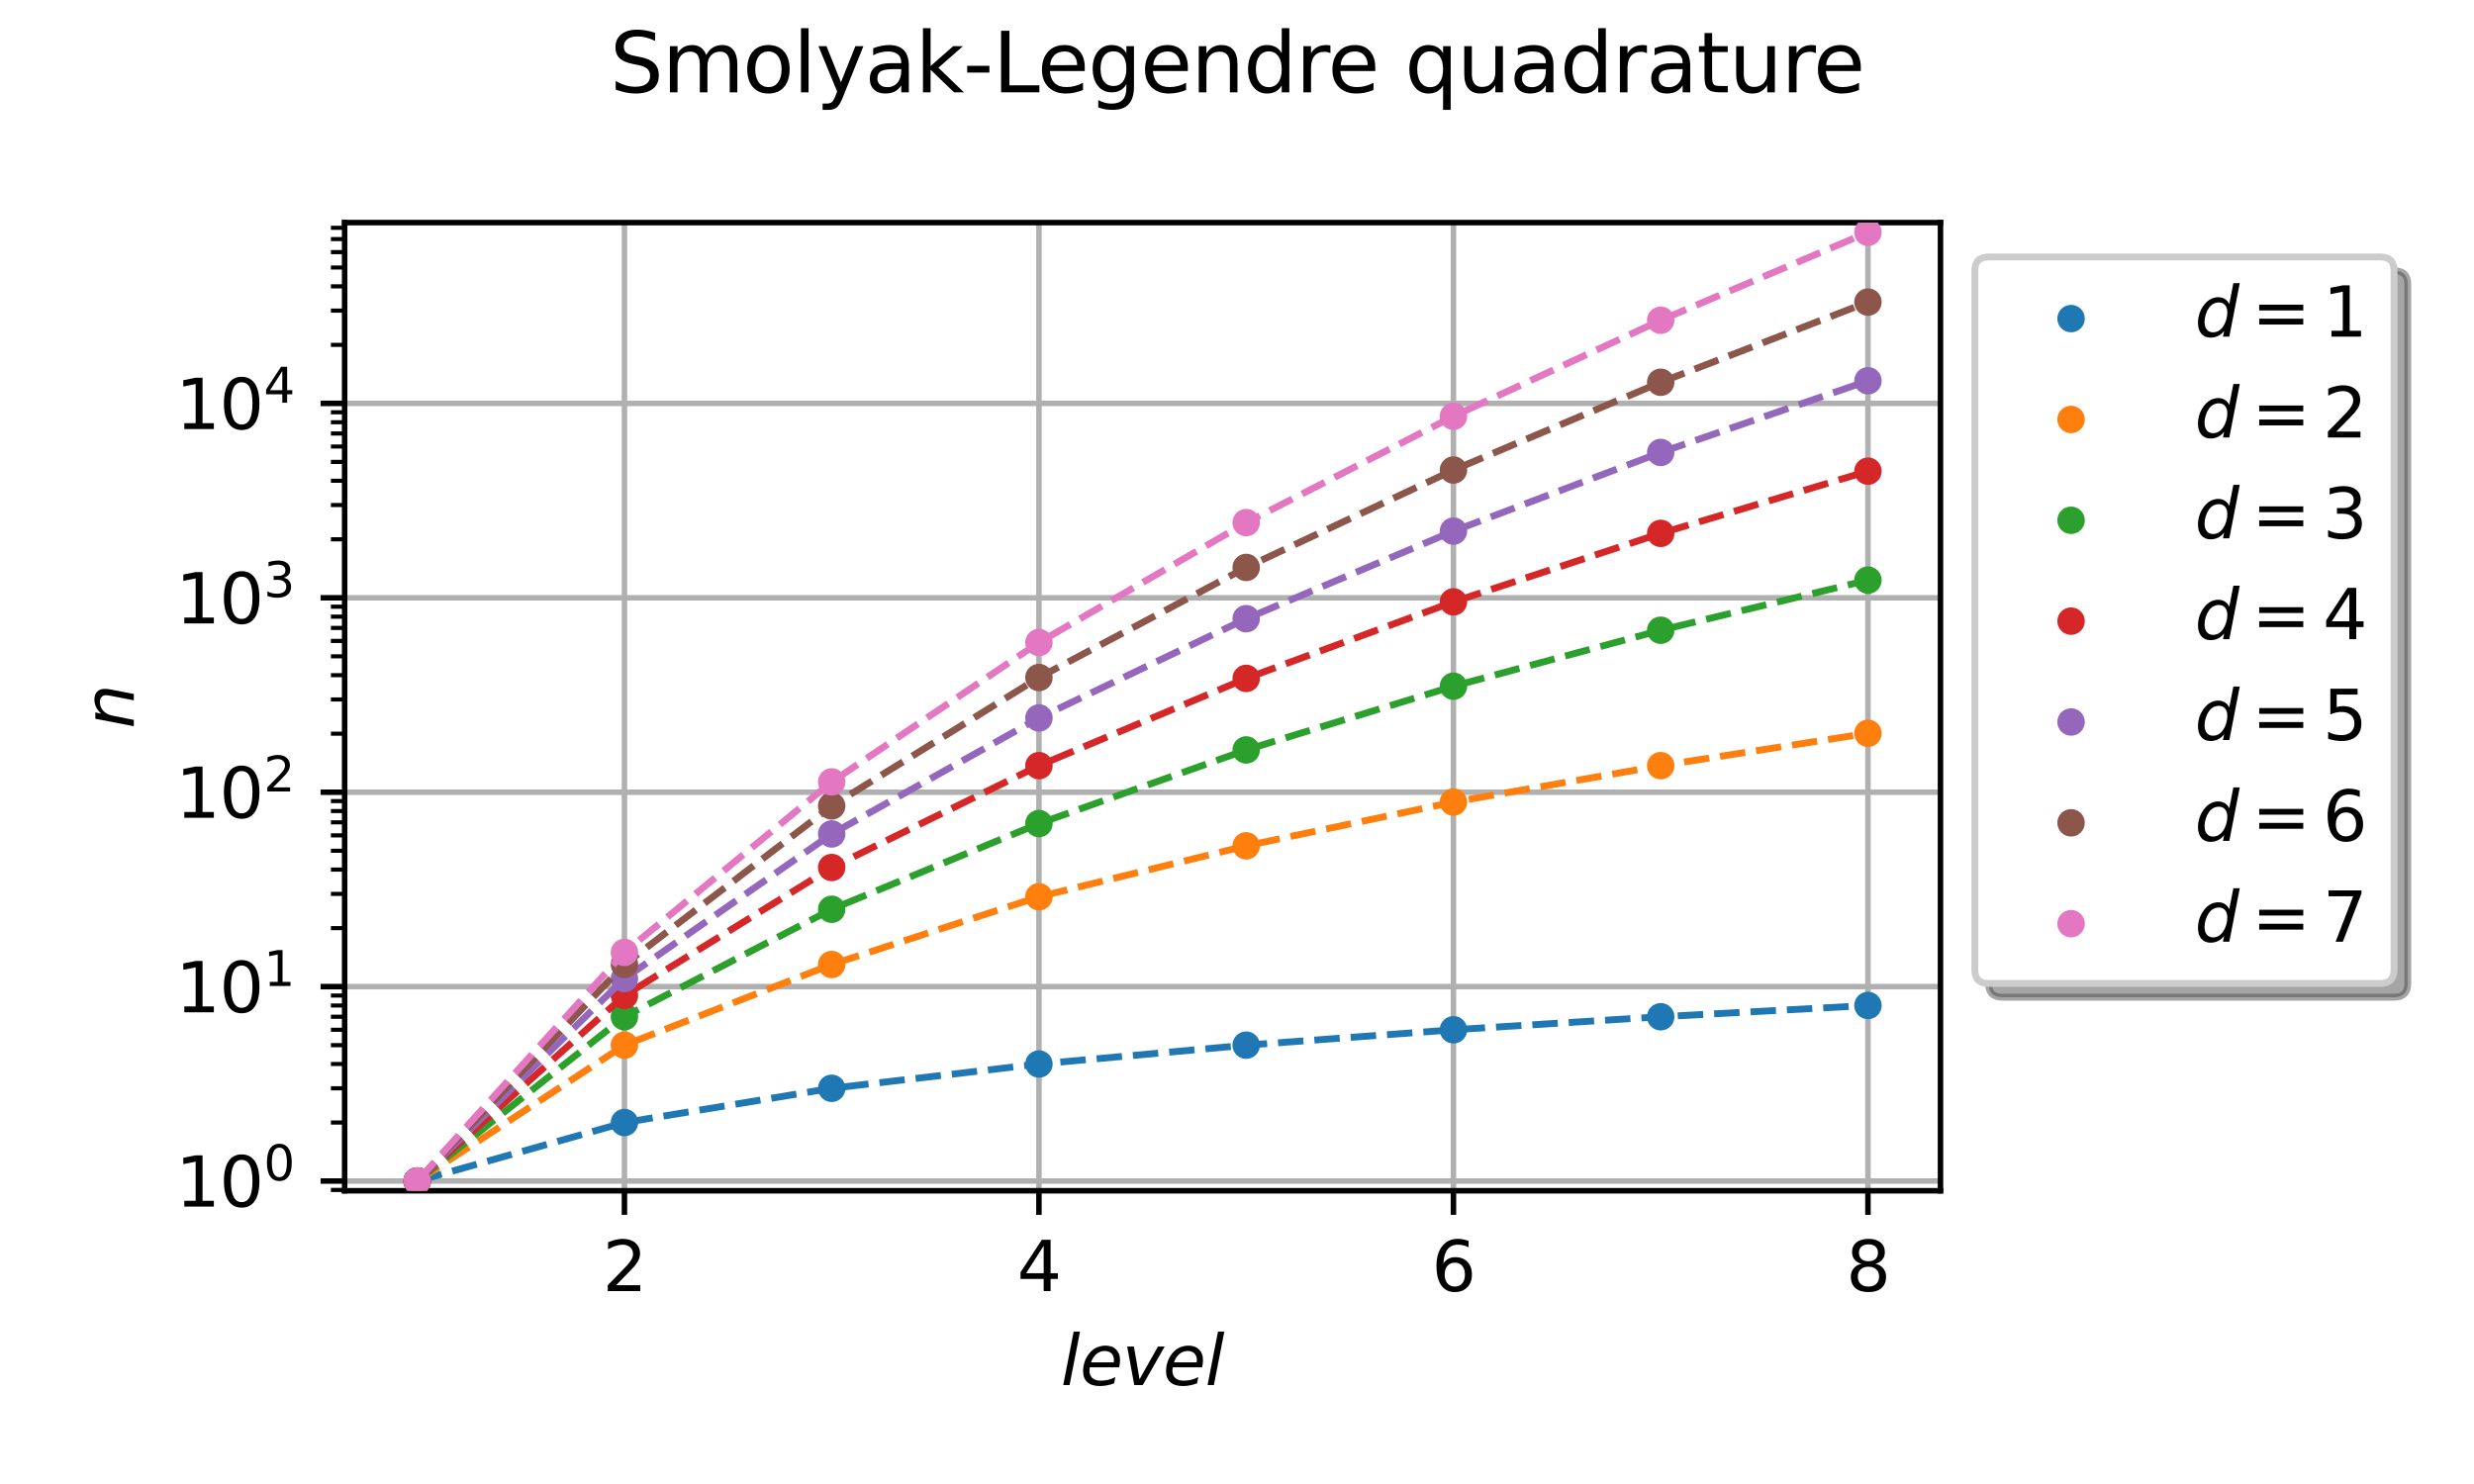 <?xml version="1.0" encoding="utf-8" standalone="no"?>
<!DOCTYPE svg PUBLIC "-//W3C//DTD SVG 1.1//EN"
  "http://www.w3.org/Graphics/SVG/1.1/DTD/svg11.dtd">
<svg xmlns:xlink="http://www.w3.org/1999/xlink" width="360pt" height="216pt" viewBox="0 0 360 216" xmlns="http://www.w3.org/2000/svg" version="1.1">
 <defs>
  <style type="text/css">*{stroke-linejoin: round; stroke-linecap: butt}</style>
 </defs>
 <g id="figure_1">
  <g id="patch_1">
   <path d="M 0 216 
L 360 216 
L 360 0 
L 0 0 
z
" style="fill: #ffffff"/>
  </g>
  <g id="axes_1">
   <g id="patch_2">
    <path d="M 50.15 173.32 
L 282.366 173.32 
L 282.366 32.4 
L 50.15 32.4 
z
" style="fill: #ffffff"/>
   </g>
   <g id="matplotlib.axis_1">
    <g id="xtick_1">
     <g id="line2d_1">
      <path d="M 90.863 173.32 
L 90.863 32.4 
" clip-path="url(#pfaa9cb4248)" style="fill: none; stroke: #b0b0b0; stroke-width: 0.8; stroke-linecap: square"/>
     </g>
     <g id="line2d_2">
      <defs>
       <path id="ma7f5b7683d" d="M 0 0 
L 0 3.5 
" style="stroke: #000000; stroke-width: 0.8"/>
      </defs>
      <g>
       <use xlink:href="#ma7f5b7683d" x="90.863" y="173.32" style="stroke: #000000; stroke-width: 0.8"/>
      </g>
     </g>
     <g id="text_1">
      <!-- 2 -->
      <g transform="translate(87.682 187.918) scale(0.1 -0.1)">
       <defs>
        <path id="DejaVuSans-32" d="M 1228 531 
L 3431 531 
L 3431 0 
L 469 0 
L 469 531 
Q 828 903 1448 1529 
Q 2069 2156 2228 2338 
Q 2531 2678 2651 2914 
Q 2772 3150 2772 3378 
Q 2772 3750 2511 3984 
Q 2250 4219 1831 4219 
Q 1534 4219 1204 4116 
Q 875 4013 500 3803 
L 500 4441 
Q 881 4594 1212 4672 
Q 1544 4750 1819 4750 
Q 2544 4750 2975 4387 
Q 3406 4025 3406 3419 
Q 3406 3131 3298 2873 
Q 3191 2616 2906 2266 
Q 2828 2175 2409 1742 
Q 1991 1309 1228 531 
z
" transform="scale(0.016)"/>
       </defs>
       <use xlink:href="#DejaVuSans-32"/>
      </g>
     </g>
    </g>
    <g id="xtick_2">
     <g id="line2d_3">
      <path d="M 151.179 173.32 
L 151.179 32.4 
" clip-path="url(#pfaa9cb4248)" style="fill: none; stroke: #b0b0b0; stroke-width: 0.8; stroke-linecap: square"/>
     </g>
     <g id="line2d_4">
      <g>
       <use xlink:href="#ma7f5b7683d" x="151.179" y="173.32" style="stroke: #000000; stroke-width: 0.8"/>
      </g>
     </g>
     <g id="text_2">
      <!-- 4 -->
      <g transform="translate(147.998 187.918) scale(0.1 -0.1)">
       <defs>
        <path id="DejaVuSans-34" d="M 2419 4116 
L 825 1625 
L 2419 1625 
L 2419 4116 
z
M 2253 4666 
L 3047 4666 
L 3047 1625 
L 3713 1625 
L 3713 1100 
L 3047 1100 
L 3047 0 
L 2419 0 
L 2419 1100 
L 313 1100 
L 313 1709 
L 2253 4666 
z
" transform="scale(0.016)"/>
       </defs>
       <use xlink:href="#DejaVuSans-34"/>
      </g>
     </g>
    </g>
    <g id="xtick_3">
     <g id="line2d_5">
      <path d="M 211.495 173.32 
L 211.495 32.4 
" clip-path="url(#pfaa9cb4248)" style="fill: none; stroke: #b0b0b0; stroke-width: 0.8; stroke-linecap: square"/>
     </g>
     <g id="line2d_6">
      <g>
       <use xlink:href="#ma7f5b7683d" x="211.495" y="173.32" style="stroke: #000000; stroke-width: 0.8"/>
      </g>
     </g>
     <g id="text_3">
      <!-- 6 -->
      <g transform="translate(208.314 187.918) scale(0.1 -0.1)">
       <defs>
        <path id="DejaVuSans-36" d="M 2113 2584 
Q 1688 2584 1439 2293 
Q 1191 2003 1191 1497 
Q 1191 994 1439 701 
Q 1688 409 2113 409 
Q 2538 409 2786 701 
Q 3034 994 3034 1497 
Q 3034 2003 2786 2293 
Q 2538 2584 2113 2584 
z
M 3366 4563 
L 3366 3988 
Q 3128 4100 2886 4159 
Q 2644 4219 2406 4219 
Q 1781 4219 1451 3797 
Q 1122 3375 1075 2522 
Q 1259 2794 1537 2939 
Q 1816 3084 2150 3084 
Q 2853 3084 3261 2657 
Q 3669 2231 3669 1497 
Q 3669 778 3244 343 
Q 2819 -91 2113 -91 
Q 1303 -91 875 529 
Q 447 1150 447 2328 
Q 447 3434 972 4092 
Q 1497 4750 2381 4750 
Q 2619 4750 2861 4703 
Q 3103 4656 3366 4563 
z
" transform="scale(0.016)"/>
       </defs>
       <use xlink:href="#DejaVuSans-36"/>
      </g>
     </g>
    </g>
    <g id="xtick_4">
     <g id="line2d_7">
      <path d="M 271.811 173.32 
L 271.811 32.4 
" clip-path="url(#pfaa9cb4248)" style="fill: none; stroke: #b0b0b0; stroke-width: 0.8; stroke-linecap: square"/>
     </g>
     <g id="line2d_8">
      <g>
       <use xlink:href="#ma7f5b7683d" x="271.811" y="173.32" style="stroke: #000000; stroke-width: 0.8"/>
      </g>
     </g>
     <g id="text_4">
      <!-- 8 -->
      <g transform="translate(268.63 187.918) scale(0.1 -0.1)">
       <defs>
        <path id="DejaVuSans-38" d="M 2034 2216 
Q 1584 2216 1326 1975 
Q 1069 1734 1069 1313 
Q 1069 891 1326 650 
Q 1584 409 2034 409 
Q 2484 409 2743 651 
Q 3003 894 3003 1313 
Q 3003 1734 2745 1975 
Q 2488 2216 2034 2216 
z
M 1403 2484 
Q 997 2584 770 2862 
Q 544 3141 544 3541 
Q 544 4100 942 4425 
Q 1341 4750 2034 4750 
Q 2731 4750 3128 4425 
Q 3525 4100 3525 3541 
Q 3525 3141 3298 2862 
Q 3072 2584 2669 2484 
Q 3125 2378 3379 2068 
Q 3634 1759 3634 1313 
Q 3634 634 3220 271 
Q 2806 -91 2034 -91 
Q 1263 -91 848 271 
Q 434 634 434 1313 
Q 434 1759 690 2068 
Q 947 2378 1403 2484 
z
M 1172 3481 
Q 1172 3119 1398 2916 
Q 1625 2713 2034 2713 
Q 2441 2713 2670 2916 
Q 2900 3119 2900 3481 
Q 2900 3844 2670 4047 
Q 2441 4250 2034 4250 
Q 1625 4250 1398 4047 
Q 1172 3844 1172 3481 
z
" transform="scale(0.016)"/>
       </defs>
       <use xlink:href="#DejaVuSans-38"/>
      </g>
     </g>
    </g>
    <g id="text_5">
     <!-- $level$ -->
     <g transform="translate(154.358 201.597) scale(0.1 -0.1)">
      <defs>
       <path id="DejaVuSans-Oblique-6c" d="M 1172 4863 
L 1747 4863 
L 800 0 
L 225 0 
L 1172 4863 
z
" transform="scale(0.016)"/>
       <path id="DejaVuSans-Oblique-65" d="M 3078 2063 
Q 3088 2113 3092 2166 
Q 3097 2219 3097 2272 
Q 3097 2653 2873 2875 
Q 2650 3097 2266 3097 
Q 1838 3097 1509 2826 
Q 1181 2556 1013 2059 
L 3078 2063 
z
M 3578 1613 
L 903 1613 
Q 884 1494 878 1425 
Q 872 1356 872 1306 
Q 872 872 1139 634 
Q 1406 397 1894 397 
Q 2269 397 2603 481 
Q 2938 566 3225 728 
L 3116 159 
Q 2806 34 2476 -28 
Q 2147 -91 1806 -91 
Q 1078 -91 686 257 
Q 294 606 294 1247 
Q 294 1794 489 2264 
Q 684 2734 1063 3103 
Q 1306 3334 1642 3459 
Q 1978 3584 2356 3584 
Q 2950 3584 3301 3228 
Q 3653 2872 3653 2272 
Q 3653 2128 3634 1964 
Q 3616 1800 3578 1613 
z
" transform="scale(0.016)"/>
       <path id="DejaVuSans-Oblique-76" d="M 459 3500 
L 1069 3500 
L 1581 525 
L 3256 3500 
L 3866 3500 
L 1875 0 
L 1100 0 
L 459 3500 
z
" transform="scale(0.016)"/>
      </defs>
      <use xlink:href="#DejaVuSans-Oblique-6c" transform="translate(0 0.016)"/>
      <use xlink:href="#DejaVuSans-Oblique-65" transform="translate(27.783 0.016)"/>
      <use xlink:href="#DejaVuSans-Oblique-76" transform="translate(89.307 0.016)"/>
      <use xlink:href="#DejaVuSans-Oblique-65" transform="translate(148.486 0.016)"/>
      <use xlink:href="#DejaVuSans-Oblique-6c" transform="translate(210.01 0.016)"/>
     </g>
    </g>
   </g>
   <g id="matplotlib.axis_2">
    <g id="ytick_1">
     <g id="line2d_9">
      <path d="M 50.15 171.905 
L 282.366 171.905 
" clip-path="url(#pfaa9cb4248)" style="fill: none; stroke: #b0b0b0; stroke-width: 0.8; stroke-linecap: square"/>
     </g>
     <g id="line2d_10">
      <defs>
       <path id="m0b7a6808a7" d="M 0 0 
L -3.5 0 
" style="stroke: #000000; stroke-width: 0.8"/>
      </defs>
      <g>
       <use xlink:href="#m0b7a6808a7" x="50.15" y="171.905" style="stroke: #000000; stroke-width: 0.8"/>
      </g>
     </g>
     <g id="text_6">
      <!-- $\mathdefault{10^{0}}$ -->
      <g transform="translate(25.55 175.704) scale(0.1 -0.1)">
       <defs>
        <path id="DejaVuSans-31" d="M 794 531 
L 1825 531 
L 1825 4091 
L 703 3866 
L 703 4441 
L 1819 4666 
L 2450 4666 
L 2450 531 
L 3481 531 
L 3481 0 
L 794 0 
L 794 531 
z
" transform="scale(0.016)"/>
        <path id="DejaVuSans-30" d="M 2034 4250 
Q 1547 4250 1301 3770 
Q 1056 3291 1056 2328 
Q 1056 1369 1301 889 
Q 1547 409 2034 409 
Q 2525 409 2770 889 
Q 3016 1369 3016 2328 
Q 3016 3291 2770 3770 
Q 2525 4250 2034 4250 
z
M 2034 4750 
Q 2819 4750 3233 4129 
Q 3647 3509 3647 2328 
Q 3647 1150 3233 529 
Q 2819 -91 2034 -91 
Q 1250 -91 836 529 
Q 422 1150 422 2328 
Q 422 3509 836 4129 
Q 1250 4750 2034 4750 
z
" transform="scale(0.016)"/>
       </defs>
       <use xlink:href="#DejaVuSans-31" transform="translate(0 0.766)"/>
       <use xlink:href="#DejaVuSans-30" transform="translate(63.623 0.766)"/>
       <use xlink:href="#DejaVuSans-30" transform="translate(128.203 39.047) scale(0.7)"/>
      </g>
     </g>
    </g>
    <g id="ytick_2">
     <g id="line2d_11">
      <path d="M 50.15 143.607 
L 282.366 143.607 
" clip-path="url(#pfaa9cb4248)" style="fill: none; stroke: #b0b0b0; stroke-width: 0.8; stroke-linecap: square"/>
     </g>
     <g id="line2d_12">
      <g>
       <use xlink:href="#m0b7a6808a7" x="50.15" y="143.607" style="stroke: #000000; stroke-width: 0.8"/>
      </g>
     </g>
     <g id="text_7">
      <!-- $\mathdefault{10^{1}}$ -->
      <g transform="translate(25.55 147.407) scale(0.1 -0.1)">
       <use xlink:href="#DejaVuSans-31" transform="translate(0 0.684)"/>
       <use xlink:href="#DejaVuSans-30" transform="translate(63.623 0.684)"/>
       <use xlink:href="#DejaVuSans-31" transform="translate(128.203 38.966) scale(0.7)"/>
      </g>
     </g>
    </g>
    <g id="ytick_3">
     <g id="line2d_13">
      <path d="M 50.15 115.31 
L 282.366 115.31 
" clip-path="url(#pfaa9cb4248)" style="fill: none; stroke: #b0b0b0; stroke-width: 0.8; stroke-linecap: square"/>
     </g>
     <g id="line2d_14">
      <g>
       <use xlink:href="#m0b7a6808a7" x="50.15" y="115.31" style="stroke: #000000; stroke-width: 0.8"/>
      </g>
     </g>
     <g id="text_8">
      <!-- $\mathdefault{10^{2}}$ -->
      <g transform="translate(25.55 119.109) scale(0.1 -0.1)">
       <use xlink:href="#DejaVuSans-31" transform="translate(0 0.766)"/>
       <use xlink:href="#DejaVuSans-30" transform="translate(63.623 0.766)"/>
       <use xlink:href="#DejaVuSans-32" transform="translate(128.203 39.047) scale(0.7)"/>
      </g>
     </g>
    </g>
    <g id="ytick_4">
     <g id="line2d_15">
      <path d="M 50.15 87.012 
L 282.366 87.012 
" clip-path="url(#pfaa9cb4248)" style="fill: none; stroke: #b0b0b0; stroke-width: 0.8; stroke-linecap: square"/>
     </g>
     <g id="line2d_16">
      <g>
       <use xlink:href="#m0b7a6808a7" x="50.15" y="87.012" style="stroke: #000000; stroke-width: 0.8"/>
      </g>
     </g>
     <g id="text_9">
      <!-- $\mathdefault{10^{3}}$ -->
      <g transform="translate(25.55 90.811) scale(0.1 -0.1)">
       <defs>
        <path id="DejaVuSans-33" d="M 2597 2516 
Q 3050 2419 3304 2112 
Q 3559 1806 3559 1356 
Q 3559 666 3084 287 
Q 2609 -91 1734 -91 
Q 1441 -91 1130 -33 
Q 819 25 488 141 
L 488 750 
Q 750 597 1062 519 
Q 1375 441 1716 441 
Q 2309 441 2620 675 
Q 2931 909 2931 1356 
Q 2931 1769 2642 2001 
Q 2353 2234 1838 2234 
L 1294 2234 
L 1294 2753 
L 1863 2753 
Q 2328 2753 2575 2939 
Q 2822 3125 2822 3475 
Q 2822 3834 2567 4026 
Q 2313 4219 1838 4219 
Q 1578 4219 1281 4162 
Q 984 4106 628 3988 
L 628 4550 
Q 988 4650 1302 4700 
Q 1616 4750 1894 4750 
Q 2613 4750 3031 4423 
Q 3450 4097 3450 3541 
Q 3450 3153 3228 2886 
Q 3006 2619 2597 2516 
z
" transform="scale(0.016)"/>
       </defs>
       <use xlink:href="#DejaVuSans-31" transform="translate(0 0.766)"/>
       <use xlink:href="#DejaVuSans-30" transform="translate(63.623 0.766)"/>
       <use xlink:href="#DejaVuSans-33" transform="translate(128.203 39.047) scale(0.7)"/>
      </g>
     </g>
    </g>
    <g id="ytick_5">
     <g id="line2d_17">
      <path d="M 50.15 58.714 
L 282.366 58.714 
" clip-path="url(#pfaa9cb4248)" style="fill: none; stroke: #b0b0b0; stroke-width: 0.8; stroke-linecap: square"/>
     </g>
     <g id="line2d_18">
      <g>
       <use xlink:href="#m0b7a6808a7" x="50.15" y="58.714" style="stroke: #000000; stroke-width: 0.8"/>
      </g>
     </g>
     <g id="text_10">
      <!-- $\mathdefault{10^{4}}$ -->
      <g transform="translate(25.55 62.513) scale(0.1 -0.1)">
       <use xlink:href="#DejaVuSans-31" transform="translate(0 0.684)"/>
       <use xlink:href="#DejaVuSans-30" transform="translate(63.623 0.684)"/>
       <use xlink:href="#DejaVuSans-34" transform="translate(128.203 38.966) scale(0.7)"/>
      </g>
     </g>
    </g>
    <g id="ytick_6">
     <g id="line2d_19">
      <defs>
       <path id="m30777252c6" d="M 0 0 
L -2 0 
" style="stroke: #000000; stroke-width: 0.6"/>
      </defs>
      <g>
       <use xlink:href="#m30777252c6" x="50.15" y="173.2" style="stroke: #000000; stroke-width: 0.6"/>
      </g>
     </g>
    </g>
    <g id="ytick_7">
     <g id="line2d_20">
      <g>
       <use xlink:href="#m30777252c6" x="50.15" y="163.387" style="stroke: #000000; stroke-width: 0.6"/>
      </g>
     </g>
    </g>
    <g id="ytick_8">
     <g id="line2d_21">
      <g>
       <use xlink:href="#m30777252c6" x="50.15" y="158.404" style="stroke: #000000; stroke-width: 0.6"/>
      </g>
     </g>
    </g>
    <g id="ytick_9">
     <g id="line2d_22">
      <g>
       <use xlink:href="#m30777252c6" x="50.15" y="154.868" style="stroke: #000000; stroke-width: 0.6"/>
      </g>
     </g>
    </g>
    <g id="ytick_10">
     <g id="line2d_23">
      <g>
       <use xlink:href="#m30777252c6" x="50.15" y="152.126" style="stroke: #000000; stroke-width: 0.6"/>
      </g>
     </g>
    </g>
    <g id="ytick_11">
     <g id="line2d_24">
      <g>
       <use xlink:href="#m30777252c6" x="50.15" y="149.885" style="stroke: #000000; stroke-width: 0.6"/>
      </g>
     </g>
    </g>
    <g id="ytick_12">
     <g id="line2d_25">
      <g>
       <use xlink:href="#m30777252c6" x="50.15" y="147.991" style="stroke: #000000; stroke-width: 0.6"/>
      </g>
     </g>
    </g>
    <g id="ytick_13">
     <g id="line2d_26">
      <g>
       <use xlink:href="#m30777252c6" x="50.15" y="146.35" style="stroke: #000000; stroke-width: 0.6"/>
      </g>
     </g>
    </g>
    <g id="ytick_14">
     <g id="line2d_27">
      <g>
       <use xlink:href="#m30777252c6" x="50.15" y="144.902" style="stroke: #000000; stroke-width: 0.6"/>
      </g>
     </g>
    </g>
    <g id="ytick_15">
     <g id="line2d_28">
      <g>
       <use xlink:href="#m30777252c6" x="50.15" y="135.089" style="stroke: #000000; stroke-width: 0.6"/>
      </g>
     </g>
    </g>
    <g id="ytick_16">
     <g id="line2d_29">
      <g>
       <use xlink:href="#m30777252c6" x="50.15" y="130.106" style="stroke: #000000; stroke-width: 0.6"/>
      </g>
     </g>
    </g>
    <g id="ytick_17">
     <g id="line2d_30">
      <g>
       <use xlink:href="#m30777252c6" x="50.15" y="126.57" style="stroke: #000000; stroke-width: 0.6"/>
      </g>
     </g>
    </g>
    <g id="ytick_18">
     <g id="line2d_31">
      <g>
       <use xlink:href="#m30777252c6" x="50.15" y="123.828" style="stroke: #000000; stroke-width: 0.6"/>
      </g>
     </g>
    </g>
    <g id="ytick_19">
     <g id="line2d_32">
      <g>
       <use xlink:href="#m30777252c6" x="50.15" y="121.587" style="stroke: #000000; stroke-width: 0.6"/>
      </g>
     </g>
    </g>
    <g id="ytick_20">
     <g id="line2d_33">
      <g>
       <use xlink:href="#m30777252c6" x="50.15" y="119.693" style="stroke: #000000; stroke-width: 0.6"/>
      </g>
     </g>
    </g>
    <g id="ytick_21">
     <g id="line2d_34">
      <g>
       <use xlink:href="#m30777252c6" x="50.15" y="118.052" style="stroke: #000000; stroke-width: 0.6"/>
      </g>
     </g>
    </g>
    <g id="ytick_22">
     <g id="line2d_35">
      <g>
       <use xlink:href="#m30777252c6" x="50.15" y="116.604" style="stroke: #000000; stroke-width: 0.6"/>
      </g>
     </g>
    </g>
    <g id="ytick_23">
     <g id="line2d_36">
      <g>
       <use xlink:href="#m30777252c6" x="50.15" y="106.791" style="stroke: #000000; stroke-width: 0.6"/>
      </g>
     </g>
    </g>
    <g id="ytick_24">
     <g id="line2d_37">
      <g>
       <use xlink:href="#m30777252c6" x="50.15" y="101.808" style="stroke: #000000; stroke-width: 0.6"/>
      </g>
     </g>
    </g>
    <g id="ytick_25">
     <g id="line2d_38">
      <g>
       <use xlink:href="#m30777252c6" x="50.15" y="98.273" style="stroke: #000000; stroke-width: 0.6"/>
      </g>
     </g>
    </g>
    <g id="ytick_26">
     <g id="line2d_39">
      <g>
       <use xlink:href="#m30777252c6" x="50.15" y="95.53" style="stroke: #000000; stroke-width: 0.6"/>
      </g>
     </g>
    </g>
    <g id="ytick_27">
     <g id="line2d_40">
      <g>
       <use xlink:href="#m30777252c6" x="50.15" y="93.29" style="stroke: #000000; stroke-width: 0.6"/>
      </g>
     </g>
    </g>
    <g id="ytick_28">
     <g id="line2d_41">
      <g>
       <use xlink:href="#m30777252c6" x="50.15" y="91.395" style="stroke: #000000; stroke-width: 0.6"/>
      </g>
     </g>
    </g>
    <g id="ytick_29">
     <g id="line2d_42">
      <g>
       <use xlink:href="#m30777252c6" x="50.15" y="89.754" style="stroke: #000000; stroke-width: 0.6"/>
      </g>
     </g>
    </g>
    <g id="ytick_30">
     <g id="line2d_43">
      <g>
       <use xlink:href="#m30777252c6" x="50.15" y="88.307" style="stroke: #000000; stroke-width: 0.6"/>
      </g>
     </g>
    </g>
    <g id="ytick_31">
     <g id="line2d_44">
      <g>
       <use xlink:href="#m30777252c6" x="50.15" y="78.493" style="stroke: #000000; stroke-width: 0.6"/>
      </g>
     </g>
    </g>
    <g id="ytick_32">
     <g id="line2d_45">
      <g>
       <use xlink:href="#m30777252c6" x="50.15" y="73.51" style="stroke: #000000; stroke-width: 0.6"/>
      </g>
     </g>
    </g>
    <g id="ytick_33">
     <g id="line2d_46">
      <g>
       <use xlink:href="#m30777252c6" x="50.15" y="69.975" style="stroke: #000000; stroke-width: 0.6"/>
      </g>
     </g>
    </g>
    <g id="ytick_34">
     <g id="line2d_47">
      <g>
       <use xlink:href="#m30777252c6" x="50.15" y="67.233" style="stroke: #000000; stroke-width: 0.6"/>
      </g>
     </g>
    </g>
    <g id="ytick_35">
     <g id="line2d_48">
      <g>
       <use xlink:href="#m30777252c6" x="50.15" y="64.992" style="stroke: #000000; stroke-width: 0.6"/>
      </g>
     </g>
    </g>
    <g id="ytick_36">
     <g id="line2d_49">
      <g>
       <use xlink:href="#m30777252c6" x="50.15" y="63.098" style="stroke: #000000; stroke-width: 0.6"/>
      </g>
     </g>
    </g>
    <g id="ytick_37">
     <g id="line2d_50">
      <g>
       <use xlink:href="#m30777252c6" x="50.15" y="61.457" style="stroke: #000000; stroke-width: 0.6"/>
      </g>
     </g>
    </g>
    <g id="ytick_38">
     <g id="line2d_51">
      <g>
       <use xlink:href="#m30777252c6" x="50.15" y="60.009" style="stroke: #000000; stroke-width: 0.6"/>
      </g>
     </g>
    </g>
    <g id="ytick_39">
     <g id="line2d_52">
      <g>
       <use xlink:href="#m30777252c6" x="50.15" y="50.196" style="stroke: #000000; stroke-width: 0.6"/>
      </g>
     </g>
    </g>
    <g id="ytick_40">
     <g id="line2d_53">
      <g>
       <use xlink:href="#m30777252c6" x="50.15" y="45.213" style="stroke: #000000; stroke-width: 0.6"/>
      </g>
     </g>
    </g>
    <g id="ytick_41">
     <g id="line2d_54">
      <g>
       <use xlink:href="#m30777252c6" x="50.15" y="41.677" style="stroke: #000000; stroke-width: 0.6"/>
      </g>
     </g>
    </g>
    <g id="ytick_42">
     <g id="line2d_55">
      <g>
       <use xlink:href="#m30777252c6" x="50.15" y="38.935" style="stroke: #000000; stroke-width: 0.6"/>
      </g>
     </g>
    </g>
    <g id="ytick_43">
     <g id="line2d_56">
      <g>
       <use xlink:href="#m30777252c6" x="50.15" y="36.694" style="stroke: #000000; stroke-width: 0.6"/>
      </g>
     </g>
    </g>
    <g id="ytick_44">
     <g id="line2d_57">
      <g>
       <use xlink:href="#m30777252c6" x="50.15" y="34.8" style="stroke: #000000; stroke-width: 0.6"/>
      </g>
     </g>
    </g>
    <g id="ytick_45">
     <g id="line2d_58">
      <g>
       <use xlink:href="#m30777252c6" x="50.15" y="33.159" style="stroke: #000000; stroke-width: 0.6"/>
      </g>
     </g>
    </g>
    <g id="text_11">
     <!-- $n$ -->
     <g transform="translate(19.471 106.06) rotate(-90) scale(0.1 -0.1)">
      <defs>
       <path id="DejaVuSans-Oblique-6e" d="M 3566 2113 
L 3156 0 
L 2578 0 
L 2988 2091 
Q 3016 2238 3031 2350 
Q 3047 2463 3047 2528 
Q 3047 2791 2881 2937 
Q 2716 3084 2419 3084 
Q 1956 3084 1622 2776 
Q 1288 2469 1184 1941 
L 800 0 
L 225 0 
L 903 3500 
L 1478 3500 
L 1363 2950 
Q 1603 3253 1940 3418 
Q 2278 3584 2650 3584 
Q 3113 3584 3367 3334 
Q 3622 3084 3622 2631 
Q 3622 2519 3608 2391 
Q 3594 2263 3566 2113 
z
" transform="scale(0.016)"/>
      </defs>
      <use xlink:href="#DejaVuSans-Oblique-6e"/>
     </g>
    </g>
   </g>
   <g id="PathCollection_1">
    <defs>
     <path id="m2c55434de5" d="M 0 1.5 
C 0.398 1.5 0.779 1.342 1.061 1.061 
C 1.342 0.779 1.5 0.398 1.5 0 
C 1.5 -0.398 1.342 -0.779 1.061 -1.061 
C 0.779 -1.342 0.398 -1.5 0 -1.5 
C -0.398 -1.5 -0.779 -1.342 -1.061 -1.061 
C -1.342 -0.779 -1.5 -0.398 -1.5 0 
C -1.5 0.398 -1.342 0.779 -1.061 1.061 
C -0.779 1.342 -0.398 1.5 0 1.5 
z
" style="stroke: #1f77b4"/>
    </defs>
    <g clip-path="url(#pfaa9cb4248)">
     <use xlink:href="#m2c55434de5" x="60.705" y="171.905" style="fill: #1f77b4; stroke: #1f77b4"/>
     <use xlink:href="#m2c55434de5" x="90.863" y="163.387" style="fill: #1f77b4; stroke: #1f77b4"/>
     <use xlink:href="#m2c55434de5" x="121.021" y="158.404" style="fill: #1f77b4; stroke: #1f77b4"/>
     <use xlink:href="#m2c55434de5" x="151.179" y="154.868" style="fill: #1f77b4; stroke: #1f77b4"/>
     <use xlink:href="#m2c55434de5" x="181.337" y="152.126" style="fill: #1f77b4; stroke: #1f77b4"/>
     <use xlink:href="#m2c55434de5" x="211.495" y="149.885" style="fill: #1f77b4; stroke: #1f77b4"/>
     <use xlink:href="#m2c55434de5" x="241.653" y="147.991" style="fill: #1f77b4; stroke: #1f77b4"/>
     <use xlink:href="#m2c55434de5" x="271.811" y="146.35" style="fill: #1f77b4; stroke: #1f77b4"/>
    </g>
   </g>
   <g id="line2d_59">
    <path d="M 60.705 171.905 
L 90.863 163.387 
L 121.021 158.404 
L 151.179 154.868 
L 181.337 152.126 
L 211.495 149.885 
L 241.653 147.991 
L 271.811 146.35 
" clip-path="url(#pfaa9cb4248)" style="fill: none; stroke-dasharray: 3.7,1.6; stroke-dashoffset: 0; stroke: #1f77b4"/>
   </g>
   <g id="PathCollection_2">
    <defs>
     <path id="m40d2616a1c" d="M 0 1.5 
C 0.398 1.5 0.779 1.342 1.061 1.061 
C 1.342 0.779 1.5 0.398 1.5 0 
C 1.5 -0.398 1.342 -0.779 1.061 -1.061 
C 0.779 -1.342 0.398 -1.5 0 -1.5 
C -0.398 -1.5 -0.779 -1.342 -1.061 -1.061 
C -1.342 -0.779 -1.5 -0.398 -1.5 0 
C -1.5 0.398 -1.342 0.779 -1.061 1.061 
C -0.779 1.342 -0.398 1.5 0 1.5 
z
" style="stroke: #ff7f0e"/>
    </defs>
    <g clip-path="url(#pfaa9cb4248)">
     <use xlink:href="#m40d2616a1c" x="60.705" y="171.905" style="fill: #ff7f0e; stroke: #ff7f0e"/>
     <use xlink:href="#m40d2616a1c" x="90.863" y="152.126" style="fill: #ff7f0e; stroke: #ff7f0e"/>
     <use xlink:href="#m40d2616a1c" x="121.021" y="140.383" style="fill: #ff7f0e; stroke: #ff7f0e"/>
     <use xlink:href="#m40d2616a1c" x="151.179" y="130.523" style="fill: #ff7f0e; stroke: #ff7f0e"/>
     <use xlink:href="#m40d2616a1c" x="181.337" y="123.112" style="fill: #ff7f0e; stroke: #ff7f0e"/>
     <use xlink:href="#m40d2616a1c" x="211.495" y="116.742" style="fill: #ff7f0e; stroke: #ff7f0e"/>
     <use xlink:href="#m40d2616a1c" x="241.653" y="111.441" style="fill: #ff7f0e; stroke: #ff7f0e"/>
     <use xlink:href="#m40d2616a1c" x="271.811" y="106.73" style="fill: #ff7f0e; stroke: #ff7f0e"/>
    </g>
   </g>
   <g id="line2d_60">
    <path d="M 60.705 171.905 
L 90.863 152.126 
L 121.021 140.383 
L 151.179 130.523 
L 181.337 123.112 
L 211.495 116.742 
L 241.653 111.441 
L 271.811 106.73 
" clip-path="url(#pfaa9cb4248)" style="fill: none; stroke-dasharray: 3.7,1.6; stroke-dashoffset: 0; stroke: #ff7f0e"/>
   </g>
   <g id="PathCollection_3">
    <defs>
     <path id="mc919d81d8c" d="M 0 1.5 
C 0.398 1.5 0.779 1.342 1.061 1.061 
C 1.342 0.779 1.5 0.398 1.5 0 
C 1.5 -0.398 1.342 -0.779 1.061 -1.061 
C 0.779 -1.342 0.398 -1.5 0 -1.5 
C -0.398 -1.5 -0.779 -1.342 -1.061 -1.061 
C -1.342 -0.779 -1.5 -0.398 -1.5 0 
C -1.5 0.398 -1.342 0.779 -1.061 1.061 
C -0.779 1.342 -0.398 1.5 0 1.5 
z
" style="stroke: #2ca02c"/>
    </defs>
    <g clip-path="url(#pfaa9cb4248)">
     <use xlink:href="#mc919d81d8c" x="60.705" y="171.905" style="fill: #2ca02c; stroke: #2ca02c"/>
     <use xlink:href="#mc919d81d8c" x="90.863" y="147.991" style="fill: #2ca02c; stroke: #2ca02c"/>
     <use xlink:href="#mc919d81d8c" x="121.021" y="132.347" style="fill: #2ca02c; stroke: #2ca02c"/>
     <use xlink:href="#mc919d81d8c" x="151.179" y="119.87" style="fill: #2ca02c; stroke: #2ca02c"/>
     <use xlink:href="#mc919d81d8c" x="181.337" y="109.155" style="fill: #2ca02c; stroke: #2ca02c"/>
     <use xlink:href="#mc919d81d8c" x="211.495" y="99.879" style="fill: #2ca02c; stroke: #2ca02c"/>
     <use xlink:href="#mc919d81d8c" x="241.653" y="91.733" style="fill: #2ca02c; stroke: #2ca02c"/>
     <use xlink:href="#mc919d81d8c" x="271.811" y="84.438" style="fill: #2ca02c; stroke: #2ca02c"/>
    </g>
   </g>
   <g id="line2d_61">
    <path d="M 60.705 171.905 
L 90.863 147.991 
L 121.021 132.347 
L 151.179 119.87 
L 181.337 109.155 
L 211.495 99.879 
L 241.653 91.733 
L 271.811 84.438 
" clip-path="url(#pfaa9cb4248)" style="fill: none; stroke-dasharray: 3.7,1.6; stroke-dashoffset: 0; stroke: #2ca02c"/>
   </g>
   <g id="PathCollection_4">
    <defs>
     <path id="md8e2f7ac1b" d="M 0 1.5 
C 0.398 1.5 0.779 1.342 1.061 1.061 
C 1.342 0.779 1.5 0.398 1.5 0 
C 1.5 -0.398 1.342 -0.779 1.061 -1.061 
C 0.779 -1.342 0.398 -1.5 0 -1.5 
C -0.398 -1.5 -0.779 -1.342 -1.061 -1.061 
C -1.342 -0.779 -1.5 -0.398 -1.5 0 
C -1.5 0.398 -1.342 0.779 -1.061 1.061 
C -0.779 1.342 -0.398 1.5 0 1.5 
z
" style="stroke: #d62728"/>
    </defs>
    <g clip-path="url(#pfaa9cb4248)">
     <use xlink:href="#md8e2f7ac1b" x="60.705" y="171.905" style="fill: #d62728; stroke: #d62728"/>
     <use xlink:href="#md8e2f7ac1b" x="90.863" y="144.902" style="fill: #d62728; stroke: #d62728"/>
     <use xlink:href="#md8e2f7ac1b" x="121.021" y="126.267" style="fill: #d62728; stroke: #d62728"/>
     <use xlink:href="#md8e2f7ac1b" x="151.179" y="111.441" style="fill: #d62728; stroke: #d62728"/>
     <use xlink:href="#md8e2f7ac1b" x="181.337" y="98.742" style="fill: #d62728; stroke: #d62728"/>
     <use xlink:href="#md8e2f7ac1b" x="211.495" y="87.604" style="fill: #d62728; stroke: #d62728"/>
     <use xlink:href="#md8e2f7ac1b" x="241.653" y="77.633" style="fill: #d62728; stroke: #d62728"/>
     <use xlink:href="#md8e2f7ac1b" x="271.811" y="68.579" style="fill: #d62728; stroke: #d62728"/>
    </g>
   </g>
   <g id="line2d_62">
    <path d="M 60.705 171.905 
L 90.863 144.902 
L 121.021 126.267 
L 151.179 111.441 
L 181.337 98.742 
L 211.495 87.604 
L 241.653 77.633 
L 271.811 68.579 
" clip-path="url(#pfaa9cb4248)" style="fill: none; stroke-dasharray: 3.7,1.6; stroke-dashoffset: 0; stroke: #d62728"/>
   </g>
   <g id="patch_3">
    <path d="M 50.15 173.32 
L 50.15 32.4 
" style="fill: none; stroke: #000000; stroke-width: 0.8; stroke-linejoin: miter; stroke-linecap: square"/>
   </g>
   <g id="patch_4">
    <path d="M 282.366 173.32 
L 282.366 32.4 
" style="fill: none; stroke: #000000; stroke-width: 0.8; stroke-linejoin: miter; stroke-linecap: square"/>
   </g>
   <g id="patch_5">
    <path d="M 50.15 173.32 
L 282.366 173.32 
" style="fill: none; stroke: #000000; stroke-width: 0.8; stroke-linejoin: miter; stroke-linecap: square"/>
   </g>
   <g id="patch_6">
    <path d="M 50.15 32.4 
L 282.366 32.4 
" style="fill: none; stroke: #000000; stroke-width: 0.8; stroke-linejoin: miter; stroke-linecap: square"/>
   </g>
   <g id="PathCollection_5">
    <defs>
     <path id="m6a1b20ec91" d="M 0 1.5 
C 0.398 1.5 0.779 1.342 1.061 1.061 
C 1.342 0.779 1.5 0.398 1.5 0 
C 1.5 -0.398 1.342 -0.779 1.061 -1.061 
C 0.779 -1.342 0.398 -1.5 0 -1.5 
C -0.398 -1.5 -0.779 -1.342 -1.061 -1.061 
C -1.342 -0.779 -1.5 -0.398 -1.5 0 
C -1.5 0.398 -1.342 0.779 -1.061 1.061 
C -0.779 1.342 -0.398 1.5 0 1.5 
z
" style="stroke: #9467bd"/>
    </defs>
    <g clip-path="url(#pfaa9cb4248)">
     <use xlink:href="#m6a1b20ec91" x="60.705" y="171.905" style="fill: #9467bd; stroke: #9467bd"/>
     <use xlink:href="#m6a1b20ec91" x="90.863" y="142.436" style="fill: #9467bd; stroke: #9467bd"/>
     <use xlink:href="#m6a1b20ec91" x="121.021" y="121.384" style="fill: #9467bd; stroke: #9467bd"/>
     <use xlink:href="#m6a1b20ec91" x="151.179" y="104.499" style="fill: #9467bd; stroke: #9467bd"/>
     <use xlink:href="#m6a1b20ec91" x="181.337" y="90.05" style="fill: #9467bd; stroke: #9467bd"/>
     <use xlink:href="#m6a1b20ec91" x="211.495" y="77.305" style="fill: #9467bd; stroke: #9467bd"/>
     <use xlink:href="#m6a1b20ec91" x="241.653" y="65.855" style="fill: #9467bd; stroke: #9467bd"/>
     <use xlink:href="#m6a1b20ec91" x="271.811" y="55.421" style="fill: #9467bd; stroke: #9467bd"/>
    </g>
   </g>
   <g id="line2d_63">
    <path d="M 60.705 171.905 
L 90.863 142.436 
L 121.021 121.384 
L 151.179 104.499 
L 181.337 90.05 
L 211.495 77.305 
L 241.653 65.855 
L 271.811 55.421 
" clip-path="url(#pfaa9cb4248)" style="fill: none; stroke-dasharray: 3.7,1.6; stroke-dashoffset: 0; stroke: #9467bd"/>
   </g>
   <g id="PathCollection_6">
    <defs>
     <path id="mec8f7b8058" d="M 0 1.5 
C 0.398 1.5 0.779 1.342 1.061 1.061 
C 1.342 0.779 1.5 0.398 1.5 0 
C 1.5 -0.398 1.342 -0.779 1.061 -1.061 
C 0.779 -1.342 0.398 -1.5 0 -1.5 
C -0.398 -1.5 -0.779 -1.342 -1.061 -1.061 
C -1.342 -0.779 -1.5 -0.398 -1.5 0 
C -1.5 0.398 -1.342 0.779 -1.061 1.061 
C -0.779 1.342 -0.398 1.5 0 1.5 
z
" style="stroke: #8c564b"/>
    </defs>
    <g clip-path="url(#pfaa9cb4248)">
     <use xlink:href="#mec8f7b8058" x="60.705" y="171.905" style="fill: #8c564b; stroke: #8c564b"/>
     <use xlink:href="#mec8f7b8058" x="90.863" y="140.383" style="fill: #8c564b; stroke: #8c564b"/>
     <use xlink:href="#mec8f7b8058" x="121.021" y="117.307" style="fill: #8c564b; stroke: #8c564b"/>
     <use xlink:href="#mec8f7b8058" x="151.179" y="98.615" style="fill: #8c564b; stroke: #8c564b"/>
     <use xlink:href="#mec8f7b8058" x="181.337" y="82.59" style="fill: #8c564b; stroke: #8c564b"/>
     <use xlink:href="#mec8f7b8058" x="211.495" y="68.416" style="fill: #8c564b; stroke: #8c564b"/>
     <use xlink:href="#mec8f7b8058" x="241.653" y="55.641" style="fill: #8c564b; stroke: #8c564b"/>
     <use xlink:href="#mec8f7b8058" x="271.811" y="43.97" style="fill: #8c564b; stroke: #8c564b"/>
    </g>
   </g>
   <g id="line2d_64">
    <path d="M 60.705 171.905 
L 90.863 140.383 
L 121.021 117.307 
L 151.179 98.615 
L 181.337 82.59 
L 211.495 68.416 
L 241.653 55.641 
L 271.811 43.97 
" clip-path="url(#pfaa9cb4248)" style="fill: none; stroke-dasharray: 3.7,1.6; stroke-dashoffset: 0; stroke: #8c564b"/>
   </g>
   <g id="PathCollection_7">
    <defs>
     <path id="md628320c56" d="M 0 1.5 
C 0.398 1.5 0.779 1.342 1.061 1.061 
C 1.342 0.779 1.5 0.398 1.5 0 
C 1.5 -0.398 1.342 -0.779 1.061 -1.061 
C 0.779 -1.342 0.398 -1.5 0 -1.5 
C -0.398 -1.5 -0.779 -1.342 -1.061 -1.061 
C -1.342 -0.779 -1.5 -0.398 -1.5 0 
C -1.5 0.398 -1.342 0.779 -1.061 1.061 
C -0.779 1.342 -0.398 1.5 0 1.5 
z
" style="stroke: #e377c2"/>
    </defs>
    <g clip-path="url(#pfaa9cb4248)">
     <use xlink:href="#md628320c56" x="60.705" y="171.905" style="fill: #e377c2; stroke: #e377c2"/>
     <use xlink:href="#md628320c56" x="90.863" y="138.624" style="fill: #e377c2; stroke: #e377c2"/>
     <use xlink:href="#md628320c56" x="121.021" y="113.808" style="fill: #e377c2; stroke: #e377c2"/>
     <use xlink:href="#md628320c56" x="151.179" y="93.517" style="fill: #e377c2; stroke: #e377c2"/>
     <use xlink:href="#md628320c56" x="181.337" y="76.065" style="fill: #e377c2; stroke: #e377c2"/>
     <use xlink:href="#md628320c56" x="211.495" y="60.592" style="fill: #e377c2; stroke: #e377c2"/>
     <use xlink:href="#md628320c56" x="241.653" y="46.613" style="fill: #e377c2; stroke: #e377c2"/>
     <use xlink:href="#md628320c56" x="271.811" y="33.815" style="fill: #e377c2; stroke: #e377c2"/>
    </g>
   </g>
   <g id="line2d_65">
    <path d="M 60.705 171.905 
L 90.863 138.624 
L 121.021 113.808 
L 151.179 93.517 
L 181.337 76.065 
L 211.495 60.592 
L 241.653 46.613 
L 271.811 33.815 
" clip-path="url(#pfaa9cb4248)" style="fill: none; stroke-dasharray: 3.7,1.6; stroke-dashoffset: 0; stroke: #e377c2"/>
   </g>
   <g id="legend_1">
    <g id="patch_7">
     <path d="M 291.366 145.147 
L 348.366 145.147 
Q 350.366 145.147 350.366 143.147 
L 350.366 41.4 
Q 350.366 39.4 348.366 39.4 
L 291.366 39.4 
Q 289.366 39.4 289.366 41.4 
L 289.366 143.147 
Q 289.366 145.147 291.366 145.147 
z
" style="fill: #4d4d4d; opacity: 0.5; stroke: #4d4d4d; stroke-linejoin: miter"/>
    </g>
    <g id="patch_8">
     <path d="M 289.366 143.147 
L 346.366 143.147 
Q 348.366 143.147 348.366 141.147 
L 348.366 39.4 
Q 348.366 37.4 346.366 37.4 
L 289.366 37.4 
Q 287.366 37.4 287.366 39.4 
L 287.366 141.147 
Q 287.366 143.147 289.366 143.147 
z
" style="fill: #ffffff; stroke: #cccccc; stroke-linejoin: miter"/>
    </g>
    <g id="PathCollection_8">
     <g>
      <use xlink:href="#m2c55434de5" x="301.366" y="46.373" style="fill: #1f77b4; stroke: #1f77b4"/>
     </g>
    </g>
    <g id="text_12">
     <!-- $d = 1$ -->
     <g transform="translate(319.366 48.998) scale(0.1 -0.1)">
      <defs>
       <path id="DejaVuSans-Oblique-64" d="M 2675 525 
Q 2444 222 2128 65 
Q 1813 -91 1428 -91 
Q 903 -91 598 267 
Q 294 625 294 1247 
Q 294 1766 478 2236 
Q 663 2706 1013 3078 
Q 1244 3325 1534 3454 
Q 1825 3584 2144 3584 
Q 2481 3584 2739 3421 
Q 2997 3259 3138 2956 
L 3513 4863 
L 4091 4863 
L 3144 0 
L 2566 0 
L 2675 525 
z
M 891 1350 
Q 891 897 1095 644 
Q 1300 391 1663 391 
Q 1931 391 2161 520 
Q 2391 650 2566 903 
Q 2750 1166 2856 1509 
Q 2963 1853 2963 2188 
Q 2963 2622 2758 2865 
Q 2553 3109 2194 3109 
Q 1922 3109 1687 2981 
Q 1453 2853 1288 2613 
Q 1106 2353 998 2009 
Q 891 1666 891 1350 
z
" transform="scale(0.016)"/>
       <path id="DejaVuSans-3d" d="M 678 2906 
L 4684 2906 
L 4684 2381 
L 678 2381 
L 678 2906 
z
M 678 1631 
L 4684 1631 
L 4684 1100 
L 678 1100 
L 678 1631 
z
" transform="scale(0.016)"/>
      </defs>
      <use xlink:href="#DejaVuSans-Oblique-64" transform="translate(0 0.016)"/>
      <use xlink:href="#DejaVuSans-3d" transform="translate(82.959 0.016)"/>
      <use xlink:href="#DejaVuSans-31" transform="translate(186.23 0.016)"/>
     </g>
    </g>
    <g id="PathCollection_9">
     <g>
      <use xlink:href="#m40d2616a1c" x="301.366" y="61.052" style="fill: #ff7f0e; stroke: #ff7f0e"/>
     </g>
    </g>
    <g id="text_13">
     <!-- $d = 2$ -->
     <g transform="translate(319.366 63.677) scale(0.1 -0.1)">
      <use xlink:href="#DejaVuSans-Oblique-64" transform="translate(0 0.016)"/>
      <use xlink:href="#DejaVuSans-3d" transform="translate(82.959 0.016)"/>
      <use xlink:href="#DejaVuSans-32" transform="translate(186.23 0.016)"/>
     </g>
    </g>
    <g id="PathCollection_10">
     <g>
      <use xlink:href="#mc919d81d8c" x="301.366" y="75.73" style="fill: #2ca02c; stroke: #2ca02c"/>
     </g>
    </g>
    <g id="text_14">
     <!-- $d = 3$ -->
     <g transform="translate(319.366 78.355) scale(0.1 -0.1)">
      <use xlink:href="#DejaVuSans-Oblique-64" transform="translate(0 0.016)"/>
      <use xlink:href="#DejaVuSans-3d" transform="translate(82.959 0.016)"/>
      <use xlink:href="#DejaVuSans-33" transform="translate(186.23 0.016)"/>
     </g>
    </g>
    <g id="PathCollection_11">
     <g>
      <use xlink:href="#md8e2f7ac1b" x="301.366" y="90.408" style="fill: #d62728; stroke: #d62728"/>
     </g>
    </g>
    <g id="text_15">
     <!-- $d = 4$ -->
     <g transform="translate(319.366 93.033) scale(0.1 -0.1)">
      <use xlink:href="#DejaVuSans-Oblique-64" transform="translate(0 0.016)"/>
      <use xlink:href="#DejaVuSans-3d" transform="translate(82.959 0.016)"/>
      <use xlink:href="#DejaVuSans-34" transform="translate(186.23 0.016)"/>
     </g>
    </g>
    <g id="PathCollection_12">
     <g>
      <use xlink:href="#m6a1b20ec91" x="301.366" y="105.086" style="fill: #9467bd; stroke: #9467bd"/>
     </g>
    </g>
    <g id="text_16">
     <!-- $d = 5$ -->
     <g transform="translate(319.366 107.711) scale(0.1 -0.1)">
      <defs>
       <path id="DejaVuSans-35" d="M 691 4666 
L 3169 4666 
L 3169 4134 
L 1269 4134 
L 1269 2991 
Q 1406 3038 1543 3061 
Q 1681 3084 1819 3084 
Q 2600 3084 3056 2656 
Q 3513 2228 3513 1497 
Q 3513 744 3044 326 
Q 2575 -91 1722 -91 
Q 1428 -91 1123 -41 
Q 819 9 494 109 
L 494 744 
Q 775 591 1075 516 
Q 1375 441 1709 441 
Q 2250 441 2565 725 
Q 2881 1009 2881 1497 
Q 2881 1984 2565 2268 
Q 2250 2553 1709 2553 
Q 1456 2553 1204 2497 
Q 953 2441 691 2322 
L 691 4666 
z
" transform="scale(0.016)"/>
      </defs>
      <use xlink:href="#DejaVuSans-Oblique-64" transform="translate(0 0.016)"/>
      <use xlink:href="#DejaVuSans-3d" transform="translate(82.959 0.016)"/>
      <use xlink:href="#DejaVuSans-35" transform="translate(186.23 0.016)"/>
     </g>
    </g>
    <g id="PathCollection_13">
     <g>
      <use xlink:href="#mec8f7b8058" x="301.366" y="119.764" style="fill: #8c564b; stroke: #8c564b"/>
     </g>
    </g>
    <g id="text_17">
     <!-- $d = 6$ -->
     <g transform="translate(319.366 122.389) scale(0.1 -0.1)">
      <use xlink:href="#DejaVuSans-Oblique-64" transform="translate(0 0.016)"/>
      <use xlink:href="#DejaVuSans-3d" transform="translate(82.959 0.016)"/>
      <use xlink:href="#DejaVuSans-36" transform="translate(186.23 0.016)"/>
     </g>
    </g>
    <g id="PathCollection_14">
     <g>
      <use xlink:href="#md628320c56" x="301.366" y="134.442" style="fill: #e377c2; stroke: #e377c2"/>
     </g>
    </g>
    <g id="text_18">
     <!-- $d = 7$ -->
     <g transform="translate(319.366 137.067) scale(0.1 -0.1)">
      <defs>
       <path id="DejaVuSans-37" d="M 525 4666 
L 3525 4666 
L 3525 4397 
L 1831 0 
L 1172 0 
L 2766 4134 
L 525 4134 
L 525 4666 
z
" transform="scale(0.016)"/>
      </defs>
      <use xlink:href="#DejaVuSans-Oblique-64" transform="translate(0 0.016)"/>
      <use xlink:href="#DejaVuSans-3d" transform="translate(82.959 0.016)"/>
      <use xlink:href="#DejaVuSans-37" transform="translate(186.23 0.016)"/>
     </g>
    </g>
   </g>
  </g>
  <g id="text_19">
   <!-- Smolyak-Legendre quadrature -->
   <g transform="translate(88.749 13.438) scale(0.12 -0.12)">
    <defs>
     <path id="DejaVuSans-53" d="M 3425 4513 
L 3425 3897 
Q 3066 4069 2747 4153 
Q 2428 4238 2131 4238 
Q 1616 4238 1336 4038 
Q 1056 3838 1056 3469 
Q 1056 3159 1242 3001 
Q 1428 2844 1947 2747 
L 2328 2669 
Q 3034 2534 3370 2195 
Q 3706 1856 3706 1288 
Q 3706 609 3251 259 
Q 2797 -91 1919 -91 
Q 1588 -91 1214 -16 
Q 841 59 441 206 
L 441 856 
Q 825 641 1194 531 
Q 1563 422 1919 422 
Q 2459 422 2753 634 
Q 3047 847 3047 1241 
Q 3047 1584 2836 1778 
Q 2625 1972 2144 2069 
L 1759 2144 
Q 1053 2284 737 2584 
Q 422 2884 422 3419 
Q 422 4038 858 4394 
Q 1294 4750 2059 4750 
Q 2388 4750 2728 4690 
Q 3069 4631 3425 4513 
z
" transform="scale(0.016)"/>
     <path id="DejaVuSans-6d" d="M 3328 2828 
Q 3544 3216 3844 3400 
Q 4144 3584 4550 3584 
Q 5097 3584 5394 3201 
Q 5691 2819 5691 2113 
L 5691 0 
L 5113 0 
L 5113 2094 
Q 5113 2597 4934 2840 
Q 4756 3084 4391 3084 
Q 3944 3084 3684 2787 
Q 3425 2491 3425 1978 
L 3425 0 
L 2847 0 
L 2847 2094 
Q 2847 2600 2669 2842 
Q 2491 3084 2119 3084 
Q 1678 3084 1418 2786 
Q 1159 2488 1159 1978 
L 1159 0 
L 581 0 
L 581 3500 
L 1159 3500 
L 1159 2956 
Q 1356 3278 1631 3431 
Q 1906 3584 2284 3584 
Q 2666 3584 2933 3390 
Q 3200 3197 3328 2828 
z
" transform="scale(0.016)"/>
     <path id="DejaVuSans-6f" d="M 1959 3097 
Q 1497 3097 1228 2736 
Q 959 2375 959 1747 
Q 959 1119 1226 758 
Q 1494 397 1959 397 
Q 2419 397 2687 759 
Q 2956 1122 2956 1747 
Q 2956 2369 2687 2733 
Q 2419 3097 1959 3097 
z
M 1959 3584 
Q 2709 3584 3137 3096 
Q 3566 2609 3566 1747 
Q 3566 888 3137 398 
Q 2709 -91 1959 -91 
Q 1206 -91 779 398 
Q 353 888 353 1747 
Q 353 2609 779 3096 
Q 1206 3584 1959 3584 
z
" transform="scale(0.016)"/>
     <path id="DejaVuSans-6c" d="M 603 4863 
L 1178 4863 
L 1178 0 
L 603 0 
L 603 4863 
z
" transform="scale(0.016)"/>
     <path id="DejaVuSans-79" d="M 2059 -325 
Q 1816 -950 1584 -1140 
Q 1353 -1331 966 -1331 
L 506 -1331 
L 506 -850 
L 844 -850 
Q 1081 -850 1212 -737 
Q 1344 -625 1503 -206 
L 1606 56 
L 191 3500 
L 800 3500 
L 1894 763 
L 2988 3500 
L 3597 3500 
L 2059 -325 
z
" transform="scale(0.016)"/>
     <path id="DejaVuSans-61" d="M 2194 1759 
Q 1497 1759 1228 1600 
Q 959 1441 959 1056 
Q 959 750 1161 570 
Q 1363 391 1709 391 
Q 2188 391 2477 730 
Q 2766 1069 2766 1631 
L 2766 1759 
L 2194 1759 
z
M 3341 1997 
L 3341 0 
L 2766 0 
L 2766 531 
Q 2569 213 2275 61 
Q 1981 -91 1556 -91 
Q 1019 -91 701 211 
Q 384 513 384 1019 
Q 384 1609 779 1909 
Q 1175 2209 1959 2209 
L 2766 2209 
L 2766 2266 
Q 2766 2663 2505 2880 
Q 2244 3097 1772 3097 
Q 1472 3097 1187 3025 
Q 903 2953 641 2809 
L 641 3341 
Q 956 3463 1253 3523 
Q 1550 3584 1831 3584 
Q 2591 3584 2966 3190 
Q 3341 2797 3341 1997 
z
" transform="scale(0.016)"/>
     <path id="DejaVuSans-6b" d="M 581 4863 
L 1159 4863 
L 1159 1991 
L 2875 3500 
L 3609 3500 
L 1753 1863 
L 3688 0 
L 2938 0 
L 1159 1709 
L 1159 0 
L 581 0 
L 581 4863 
z
" transform="scale(0.016)"/>
     <path id="DejaVuSans-2d" d="M 313 2009 
L 1997 2009 
L 1997 1497 
L 313 1497 
L 313 2009 
z
" transform="scale(0.016)"/>
     <path id="DejaVuSans-4c" d="M 628 4666 
L 1259 4666 
L 1259 531 
L 3531 531 
L 3531 0 
L 628 0 
L 628 4666 
z
" transform="scale(0.016)"/>
     <path id="DejaVuSans-65" d="M 3597 1894 
L 3597 1613 
L 953 1613 
Q 991 1019 1311 708 
Q 1631 397 2203 397 
Q 2534 397 2845 478 
Q 3156 559 3463 722 
L 3463 178 
Q 3153 47 2828 -22 
Q 2503 -91 2169 -91 
Q 1331 -91 842 396 
Q 353 884 353 1716 
Q 353 2575 817 3079 
Q 1281 3584 2069 3584 
Q 2775 3584 3186 3129 
Q 3597 2675 3597 1894 
z
M 3022 2063 
Q 3016 2534 2758 2815 
Q 2500 3097 2075 3097 
Q 1594 3097 1305 2825 
Q 1016 2553 972 2059 
L 3022 2063 
z
" transform="scale(0.016)"/>
     <path id="DejaVuSans-67" d="M 2906 1791 
Q 2906 2416 2648 2759 
Q 2391 3103 1925 3103 
Q 1463 3103 1205 2759 
Q 947 2416 947 1791 
Q 947 1169 1205 825 
Q 1463 481 1925 481 
Q 2391 481 2648 825 
Q 2906 1169 2906 1791 
z
M 3481 434 
Q 3481 -459 3084 -895 
Q 2688 -1331 1869 -1331 
Q 1566 -1331 1297 -1286 
Q 1028 -1241 775 -1147 
L 775 -588 
Q 1028 -725 1275 -790 
Q 1522 -856 1778 -856 
Q 2344 -856 2625 -561 
Q 2906 -266 2906 331 
L 2906 616 
Q 2728 306 2450 153 
Q 2172 0 1784 0 
Q 1141 0 747 490 
Q 353 981 353 1791 
Q 353 2603 747 3093 
Q 1141 3584 1784 3584 
Q 2172 3584 2450 3431 
Q 2728 3278 2906 2969 
L 2906 3500 
L 3481 3500 
L 3481 434 
z
" transform="scale(0.016)"/>
     <path id="DejaVuSans-6e" d="M 3513 2113 
L 3513 0 
L 2938 0 
L 2938 2094 
Q 2938 2591 2744 2837 
Q 2550 3084 2163 3084 
Q 1697 3084 1428 2787 
Q 1159 2491 1159 1978 
L 1159 0 
L 581 0 
L 581 3500 
L 1159 3500 
L 1159 2956 
Q 1366 3272 1645 3428 
Q 1925 3584 2291 3584 
Q 2894 3584 3203 3211 
Q 3513 2838 3513 2113 
z
" transform="scale(0.016)"/>
     <path id="DejaVuSans-64" d="M 2906 2969 
L 2906 4863 
L 3481 4863 
L 3481 0 
L 2906 0 
L 2906 525 
Q 2725 213 2448 61 
Q 2172 -91 1784 -91 
Q 1150 -91 751 415 
Q 353 922 353 1747 
Q 353 2572 751 3078 
Q 1150 3584 1784 3584 
Q 2172 3584 2448 3432 
Q 2725 3281 2906 2969 
z
M 947 1747 
Q 947 1113 1208 752 
Q 1469 391 1925 391 
Q 2381 391 2643 752 
Q 2906 1113 2906 1747 
Q 2906 2381 2643 2742 
Q 2381 3103 1925 3103 
Q 1469 3103 1208 2742 
Q 947 2381 947 1747 
z
" transform="scale(0.016)"/>
     <path id="DejaVuSans-72" d="M 2631 2963 
Q 2534 3019 2420 3045 
Q 2306 3072 2169 3072 
Q 1681 3072 1420 2755 
Q 1159 2438 1159 1844 
L 1159 0 
L 581 0 
L 581 3500 
L 1159 3500 
L 1159 2956 
Q 1341 3275 1631 3429 
Q 1922 3584 2338 3584 
Q 2397 3584 2469 3576 
Q 2541 3569 2628 3553 
L 2631 2963 
z
" transform="scale(0.016)"/>
     <path id="DejaVuSans-20" transform="scale(0.016)"/>
     <path id="DejaVuSans-71" d="M 947 1747 
Q 947 1113 1208 752 
Q 1469 391 1925 391 
Q 2381 391 2643 752 
Q 2906 1113 2906 1747 
Q 2906 2381 2643 2742 
Q 2381 3103 1925 3103 
Q 1469 3103 1208 2742 
Q 947 2381 947 1747 
z
M 2906 525 
Q 2725 213 2448 61 
Q 2172 -91 1784 -91 
Q 1150 -91 751 415 
Q 353 922 353 1747 
Q 353 2572 751 3078 
Q 1150 3584 1784 3584 
Q 2172 3584 2448 3432 
Q 2725 3281 2906 2969 
L 2906 3500 
L 3481 3500 
L 3481 -1331 
L 2906 -1331 
L 2906 525 
z
" transform="scale(0.016)"/>
     <path id="DejaVuSans-75" d="M 544 1381 
L 544 3500 
L 1119 3500 
L 1119 1403 
Q 1119 906 1312 657 
Q 1506 409 1894 409 
Q 2359 409 2629 706 
Q 2900 1003 2900 1516 
L 2900 3500 
L 3475 3500 
L 3475 0 
L 2900 0 
L 2900 538 
Q 2691 219 2414 64 
Q 2138 -91 1772 -91 
Q 1169 -91 856 284 
Q 544 659 544 1381 
z
M 1991 3584 
L 1991 3584 
z
" transform="scale(0.016)"/>
     <path id="DejaVuSans-74" d="M 1172 4494 
L 1172 3500 
L 2356 3500 
L 2356 3053 
L 1172 3053 
L 1172 1153 
Q 1172 725 1289 603 
Q 1406 481 1766 481 
L 2356 481 
L 2356 0 
L 1766 0 
Q 1100 0 847 248 
Q 594 497 594 1153 
L 594 3053 
L 172 3053 
L 172 3500 
L 594 3500 
L 594 4494 
L 1172 4494 
z
" transform="scale(0.016)"/>
    </defs>
    <use xlink:href="#DejaVuSans-53"/>
    <use xlink:href="#DejaVuSans-6d" transform="translate(63.477 0)"/>
    <use xlink:href="#DejaVuSans-6f" transform="translate(160.889 0)"/>
    <use xlink:href="#DejaVuSans-6c" transform="translate(222.07 0)"/>
    <use xlink:href="#DejaVuSans-79" transform="translate(249.854 0)"/>
    <use xlink:href="#DejaVuSans-61" transform="translate(309.033 0)"/>
    <use xlink:href="#DejaVuSans-6b" transform="translate(370.312 0)"/>
    <use xlink:href="#DejaVuSans-2d" transform="translate(428.223 0)"/>
    <use xlink:href="#DejaVuSans-4c" transform="translate(464.307 0)"/>
    <use xlink:href="#DejaVuSans-65" transform="translate(518.27 0)"/>
    <use xlink:href="#DejaVuSans-67" transform="translate(579.793 0)"/>
    <use xlink:href="#DejaVuSans-65" transform="translate(643.27 0)"/>
    <use xlink:href="#DejaVuSans-6e" transform="translate(704.793 0)"/>
    <use xlink:href="#DejaVuSans-64" transform="translate(768.172 0)"/>
    <use xlink:href="#DejaVuSans-72" transform="translate(831.648 0)"/>
    <use xlink:href="#DejaVuSans-65" transform="translate(870.512 0)"/>
    <use xlink:href="#DejaVuSans-20" transform="translate(932.035 0)"/>
    <use xlink:href="#DejaVuSans-71" transform="translate(963.822 0)"/>
    <use xlink:href="#DejaVuSans-75" transform="translate(1027.299 0)"/>
    <use xlink:href="#DejaVuSans-61" transform="translate(1090.678 0)"/>
    <use xlink:href="#DejaVuSans-64" transform="translate(1151.957 0)"/>
    <use xlink:href="#DejaVuSans-72" transform="translate(1215.434 0)"/>
    <use xlink:href="#DejaVuSans-61" transform="translate(1256.547 0)"/>
    <use xlink:href="#DejaVuSans-74" transform="translate(1317.826 0)"/>
    <use xlink:href="#DejaVuSans-75" transform="translate(1357.035 0)"/>
    <use xlink:href="#DejaVuSans-72" transform="translate(1420.414 0)"/>
    <use xlink:href="#DejaVuSans-65" transform="translate(1459.277 0)"/>
   </g>
  </g>
 </g>
 <defs>
  <clipPath id="pfaa9cb4248">
   <rect x="50.15" y="32.4" width="232.216" height="140.92"/>
  </clipPath>
 </defs>
</svg>
